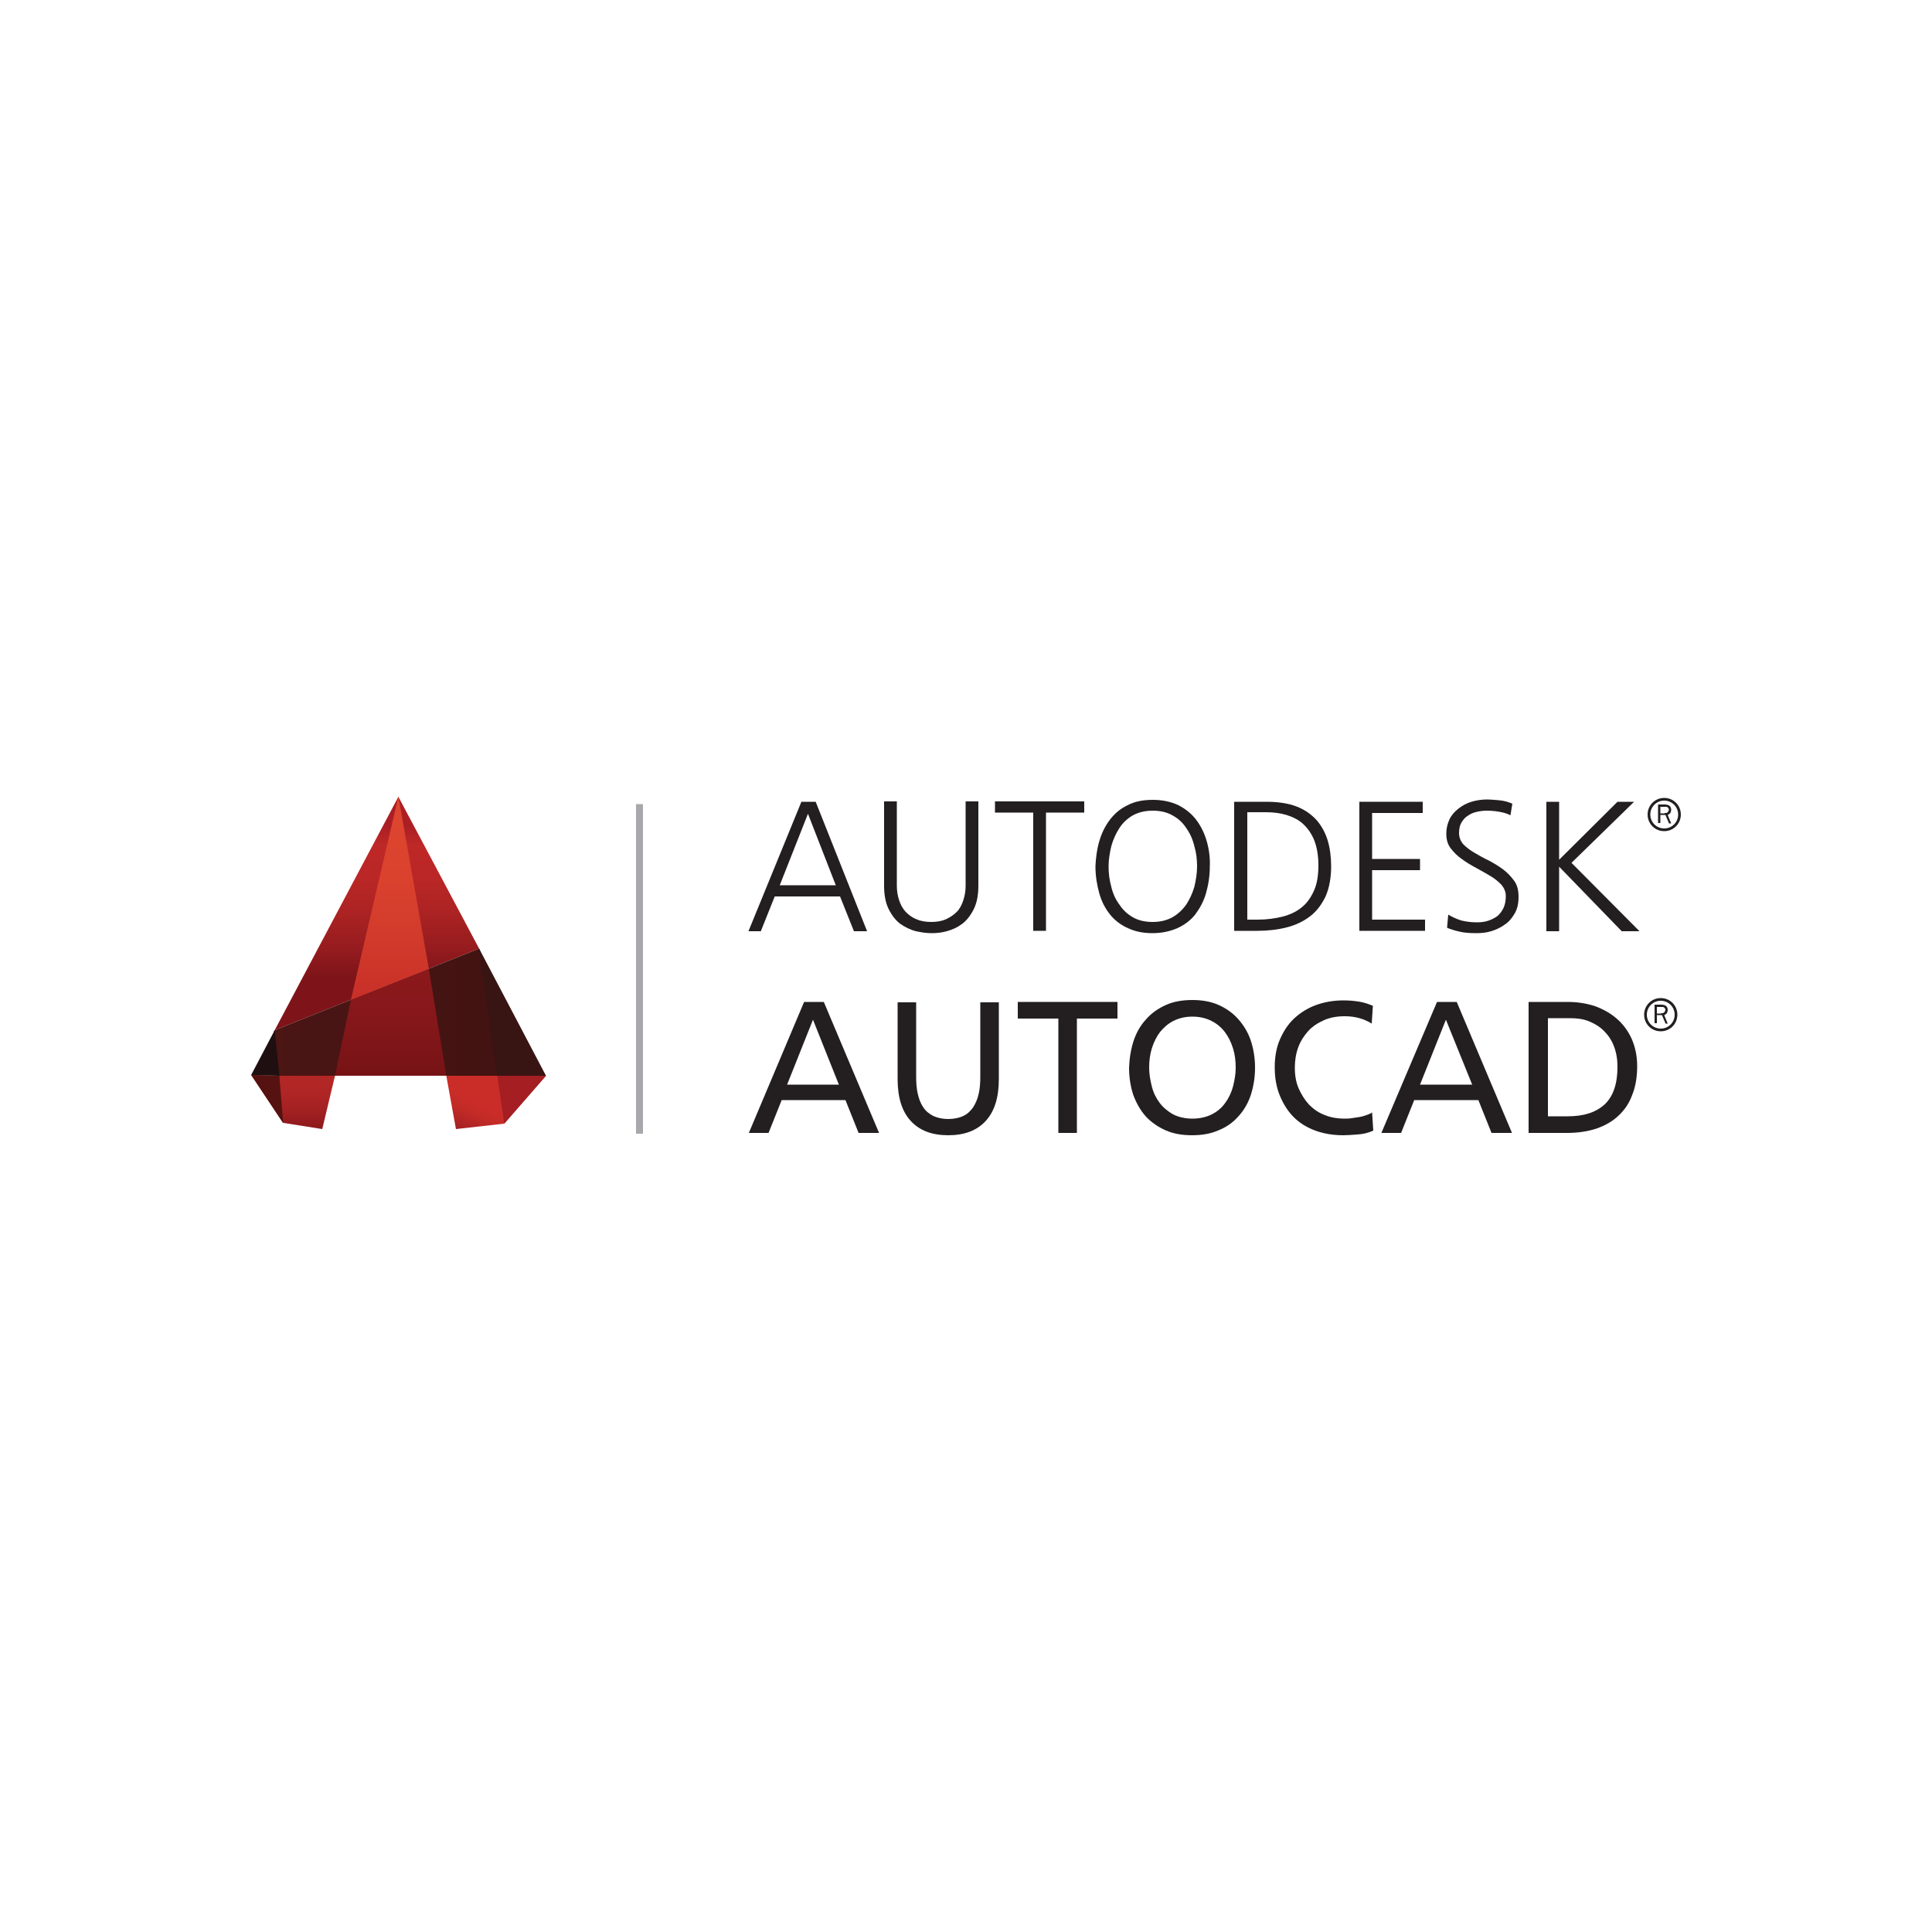 <?xml version="1.0" encoding="utf-8"?>
<!-- Generator: Adobe Illustrator 19.0.0, SVG Export Plug-In . SVG Version: 6.00 Build 0)  -->
<svg version="1.1" id="Layer_1" xmlns="http://www.w3.org/2000/svg" xmlns:xlink="http://www.w3.org/1999/xlink" x="0px" y="0px"
	 viewBox="0 0 500 500" style="enable-background:new 0 0 500 500;" xml:space="preserve">
<style type="text/css">
	.st0{fill:#1F0F10;}
	.st1{fill:#381413;}
	.st2{fill:url(#XMLID_98_);}
	.st3{fill:url(#XMLID_99_);}
	.st4{fill:url(#XMLID_100_);}
	.st5{fill:#561210;}
	.st6{fill:url(#XMLID_101_);}
	.st7{fill:url(#XMLID_102_);}
	.st8{fill:url(#XMLID_103_);}
	.st9{fill:url(#XMLID_104_);}
	.st10{fill:none;}
	.st11{fill:#A6A8AB;}
	.st12{fill:#231F20;}
</style>
<g id="XMLID_1_">
	<g id="XMLID_2_">
		<polygon id="XMLID_44_" class="st0" points="70.9,266.9 71.1,266.6 71.4,266.4 72.6,278.4 71.8,278.4 		"/>
		<polygon id="XMLID_43_" class="st1" points="124.2,245.9 124,245.5 123.6,245.7 127.8,278.4 129.5,278.4 		"/>
		<linearGradient id="XMLID_98_" gradientUnits="userSpaceOnUse" x1="120.373" y1="294.678" x2="127.85" y2="279.518">
			<stop  offset="0" style="stop-color:#9A1D21"/>
			<stop  offset="0.184" style="stop-color:#AF2424"/>
			<stop  offset="0.408" style="stop-color:#C32B27"/>
			<stop  offset="0.561" style="stop-color:#CA2D28"/>
		</linearGradient>
		<polygon id="XMLID_42_" class="st2" points="115.5,278.4 118,292.2 130.5,290.8 141.3,278.4 		"/>
		<linearGradient id="XMLID_99_" gradientUnits="userSpaceOnUse" x1="135.022" y1="278.388" x2="135.022" y2="290.763">
			<stop  offset="0" style="stop-color:#A41E22"/>
			<stop  offset="1" style="stop-color:#A41E23"/>
		</linearGradient>
		<polygon id="XMLID_41_" class="st3" points="141.3,278.4 128.7,278.4 130.5,290.8 		"/>
		<linearGradient id="XMLID_100_" gradientUnits="userSpaceOnUse" x1="75.863" y1="278.171" x2="75.863" y2="292.188">
			<stop  offset="7.389160e-002" style="stop-color:#B32626"/>
			<stop  offset="0.363" style="stop-color:#AF2525"/>
			<stop  offset="0.675" style="stop-color:#A22022"/>
			<stop  offset="0.996" style="stop-color:#8C191C"/>
			<stop  offset="1" style="stop-color:#8C191C"/>
		</linearGradient>
		<polygon id="XMLID_40_" class="st4" points="65,278.2 73.3,290.6 83.4,292.2 86.7,278.4 72.3,278.4 		"/>
		<polygon id="XMLID_39_" class="st5" points="72.3,278.4 65,278.2 73.3,290.7 		"/>
		<polygon id="XMLID_38_" class="st0" points="72.3,278.4 71.1,266.6 65,278.2 		"/>
		<linearGradient id="XMLID_101_" gradientUnits="userSpaceOnUse" x1="97.567" y1="252.826" x2="97.567" y2="213.905">
			<stop  offset="0" style="stop-color:#7E1419"/>
			<stop  offset="0.206" style="stop-color:#971C1F"/>
			<stop  offset="0.439" style="stop-color:#AD2323"/>
			<stop  offset="0.666" style="stop-color:#BA2726"/>
			<stop  offset="0.877" style="stop-color:#BE2827"/>
			<stop  offset="1" style="stop-color:#AB1F24"/>
		</linearGradient>
		<polygon id="XMLID_37_" class="st6" points="124,245.5 103.1,206.2 71.1,266.6 		"/>
		<linearGradient id="XMLID_102_" gradientUnits="userSpaceOnUse" x1="71.137" y1="261.967" x2="128.73" y2="261.967">
			<stop  offset="0" style="stop-color:#4B1614"/>
			<stop  offset="0.148" style="stop-color:#491514"/>
			<stop  offset="1" style="stop-color:#421312"/>
		</linearGradient>
		<polygon id="XMLID_36_" class="st7" points="71.1,266.6 124,245.5 128.7,278.4 72.3,278.4 		"/>
		<polygon id="XMLID_35_" class="st1" points="124,245.5 128.7,278.4 141.3,278.4 		"/>
		<linearGradient id="XMLID_103_" gradientUnits="userSpaceOnUse" x1="100.904" y1="206.21" x2="100.904" y2="258.759">
			<stop  offset="0" style="stop-color:#DE462F"/>
			<stop  offset="0.414" style="stop-color:#DA422E"/>
			<stop  offset="0.859" style="stop-color:#CD352A"/>
			<stop  offset="1" style="stop-color:#C72F28"/>
		</linearGradient>
		<polygon id="XMLID_34_" class="st8" points="90.8,258.8 111,250.8 103.1,206.2 		"/>
		<linearGradient id="XMLID_104_" gradientUnits="userSpaceOnUse" x1="101.112" y1="278.402" x2="101.112" y2="250.787">
			<stop  offset="0" style="stop-color:#771315"/>
			<stop  offset="0.521" style="stop-color:#85171A"/>
			<stop  offset="1" style="stop-color:#8C191C"/>
		</linearGradient>
		<polygon id="XMLID_33_" class="st9" points="111,250.8 115.5,278.4 86.7,278.4 90.8,258.8 		"/>
		<polygon id="XMLID_32_" class="st10" points="141.4,278.3 103.1,206.2 65,278.2 73.3,290.6 83.4,292.2 86.7,278.4 86.7,278.4 
			115.5,278.4 118,292.2 130.5,290.8 141.4,278.3 141.4,278.3 		"/>
	</g>
	<rect id="XMLID_31_" x="164.6" y="208.1" class="st11" width="1.8" height="85.3"/>
	<g id="XMLID_3_">
		<path id="XMLID_4_" class="st12" d="M207.4,207.5h3.7l13.3,33.5H221l-3.6-9h-16.9l-3.6,9h-3.2L207.4,207.5z M209.1,210.6
			l-7.3,18.5h14.5L209.1,210.6z"/>
		<path id="XMLID_5_" class="st12" d="M253.2,229.2c0,2.5-0.4,4.5-1.2,6.1c-0.8,1.6-1.8,2.9-3,3.8c-1.2,0.9-2.5,1.5-4,1.9
			c-1.4,0.4-2.7,0.5-4,0.5c-1.2,0-2.5-0.2-4-0.5c-1.4-0.4-2.7-1-4-1.9c-1.2-0.9-2.2-2.2-3-3.8c-0.8-1.6-1.2-3.6-1.2-6.1v-21.8h3.3
			v21.8c0,1.4,0.2,2.6,0.6,3.8c0.4,1.2,0.9,2.1,1.7,3c0.8,0.8,1.7,1.5,2.8,1.9c1.1,0.5,2.4,0.7,3.8,0.7s2.7-0.2,3.8-0.7
			c1.1-0.5,2-1.1,2.8-1.9c0.8-0.8,1.3-1.8,1.7-3c0.4-1.2,0.6-2.4,0.6-3.8v-21.8h3.3V229.2z"/>
		<path id="XMLID_6_" class="st12" d="M267.4,210.3h-9.9v-2.9h23.1v2.9h-9.9v30.6h-3.3V210.3z"/>
		<path id="XMLID_7_" class="st12" d="M284.5,217.7c0.6-2.1,1.5-3.9,2.7-5.5c1.2-1.6,2.7-2.9,4.6-3.8c1.9-1,4-1.4,6.6-1.4
			c2.5,0,4.7,0.5,6.6,1.4c1.9,1,3.4,2.2,4.6,3.8c1.2,1.6,2.1,3.4,2.7,5.5c0.6,2.1,0.9,4.3,0.8,6.5c0,2.6-0.4,4.9-1,7
			c-0.6,2.1-1.6,3.9-2.8,5.5c-1.2,1.5-2.8,2.7-4.6,3.5c-1.8,0.8-4,1.3-6.4,1.3s-4.5-0.4-6.4-1.3c-1.8-0.8-3.4-2-4.6-3.5
			c-1.2-1.5-2.2-3.3-2.8-5.5c-0.6-2.1-1-4.5-1-7C283.6,221.9,283.9,219.7,284.5,217.7z M293.2,211c-1.4,0.8-2.6,1.9-3.5,3.3
			c-0.9,1.4-1.6,2.9-2.1,4.7c-0.4,1.7-0.7,3.5-0.7,5.2c0,1.8,0.2,3.5,0.7,5.3c0.4,1.7,1.1,3.3,2.1,4.6c0.9,1.4,2.1,2.5,3.5,3.3
			c1.4,0.8,3.1,1.2,5.1,1.2c2,0,3.6-0.4,5.1-1.2c1.4-0.8,2.6-1.9,3.6-3.3c0.9-1.4,1.6-2.9,2.1-4.6c0.4-1.7,0.7-3.5,0.7-5.3
			c0-1.8-0.2-3.5-0.7-5.2c-0.4-1.7-1.1-3.3-2.1-4.7c-0.9-1.4-2.1-2.5-3.6-3.3c-1.4-0.8-3.1-1.2-5.1-1.2
			C296.4,209.8,294.7,210.2,293.2,211z"/>
		<path id="XMLID_8_" class="st12" d="M319.5,207.5h8.3c3,0,5.6,0.4,7.7,1.2c2.1,0.8,3.8,2,5.2,3.5c1.3,1.5,2.3,3.3,2.9,5.3
			c0.6,2,0.9,4.3,0.9,6.7c0,3-0.5,5.6-1.4,7.7c-1,2.1-2.3,3.9-4,5.2c-1.7,1.3-3.7,2.3-6.1,2.9c-2.3,0.6-4.9,0.9-7.7,0.9h-5.9V207.5z
			 M322.8,238h2.7c2.4,0,4.5-0.3,6.5-0.8c1.9-0.5,3.6-1.3,4.9-2.4c1.4-1.1,2.4-2.6,3.2-4.4c0.8-1.8,1.1-4,1.1-6.5
			c0-2.6-0.4-4.7-1.1-6.5c-0.7-1.7-1.7-3.1-2.9-4.2c-1.2-1.1-2.7-1.8-4.3-2.3c-1.7-0.5-3.4-0.7-5.3-0.7h-4.8V238z"/>
		<path id="XMLID_9_" class="st12" d="M351.8,207.5h16.4v2.9h-13.1v11.9h12.4v2.9h-12.4V238h13.7v2.9h-17V207.5z"/>
		<path id="XMLID_10_" class="st12" d="M374.8,236.7c1,0.6,2.1,1.1,3.3,1.5c1.2,0.3,2.6,0.5,4.1,0.5c1,0,2-0.1,2.9-0.4
			c0.9-0.3,1.7-0.7,2.4-1.2c0.7-0.6,1.2-1.3,1.6-2.1c0.4-0.9,0.6-1.9,0.6-3.1c0-1.1-0.4-2-1.1-2.9c-0.8-0.8-1.7-1.6-2.9-2.3
			c-1.2-0.7-2.4-1.4-3.7-2.1c-1.3-0.7-2.5-1.4-3.7-2.3c-1.2-0.8-2.1-1.8-2.9-2.8c-0.8-1.1-1.1-2.3-1.1-3.8c0-1.3,0.3-2.5,0.8-3.6
			c0.5-1.1,1.3-2,2.3-2.8c1-0.8,2.1-1.4,3.4-1.8c1.3-0.4,2.7-0.6,4.1-0.6c0.8,0,1.8,0.1,3,0.2c1.2,0.1,2.4,0.4,3.5,0.9l-0.5,3
			c-0.7-0.4-1.7-0.7-2.8-0.9c-1.1-0.2-2.2-0.3-3.3-0.3c-0.9,0-1.7,0.1-2.6,0.3c-0.9,0.2-1.6,0.5-2.3,1c-0.7,0.4-1.2,1-1.7,1.8
			c-0.4,0.7-0.6,1.6-0.6,2.7c0,1.1,0.4,2.1,1.1,2.9c0.8,0.8,1.7,1.5,2.9,2.2c1.2,0.7,2.4,1.4,3.7,2c1.3,0.7,2.5,1.4,3.7,2.3
			c1.2,0.9,2.1,1.9,2.9,3c0.8,1.1,1.1,2.5,1.1,4.1c0,1.7-0.3,3.1-1,4.3c-0.7,1.2-1.5,2.2-2.6,2.9c-1.1,0.8-2.2,1.3-3.5,1.7
			c-1.3,0.4-2.6,0.5-3.9,0.5c-1.6,0-3.1-0.1-4.3-0.4c-1.3-0.3-2.3-0.6-3.2-1L374.8,236.7z"/>
		<path id="XMLID_11_" class="st12" d="M400.2,207.5h3.3v15l15.1-15h4.3l-16.2,15.8l17.6,17.7h-4.6l-16.2-16.7v16.7h-3.3V207.5z"/>
	</g>
	<g id="XMLID_12_">
		<path id="XMLID_13_" class="st12" d="M208.1,259.3h5.1l14.3,33.9h-5.3l-3.4-8.5h-16.5l-3.4,8.5h-5.1L208.1,259.3z M210.4,263.9
			l-6.7,16.8h13.4L210.4,263.9z"/>
		<path id="XMLID_14_" class="st12" d="M258.5,279.2c0,4.8-1.1,8.4-3.4,10.9c-2.3,2.5-5.5,3.7-9.7,3.7c-4.2,0-7.4-1.2-9.7-3.7
			c-2.3-2.5-3.4-6.1-3.4-10.9v-19.8h4.8v19.2c0,1.6,0.1,3.1,0.4,4.4c0.3,1.3,0.7,2.5,1.4,3.5c0.6,1,1.5,1.7,2.6,2.3
			c1.1,0.5,2.4,0.8,3.9,0.8c1.5,0,2.9-0.3,3.9-0.8c1.1-0.5,1.9-1.3,2.6-2.3c0.6-1,1.1-2.1,1.4-3.5c0.3-1.3,0.4-2.8,0.4-4.4v-19.2
			h4.8V279.2z"/>
		<path id="XMLID_15_" class="st12" d="M273.9,263.6h-10.5v-4.3h25.8v4.3h-10.5v29.6h-4.8V263.6z"/>
		<path id="XMLID_45_" class="st12" d="M293.4,269.3c0.7-2.1,1.8-4,3.2-5.5c1.4-1.6,3.1-2.8,5.1-3.7c2-0.9,4.3-1.3,6.9-1.3
			c2.5,0,4.8,0.4,6.8,1.3c2,0.9,3.7,2.1,5.1,3.7c1.4,1.6,2.5,3.4,3.2,5.5c0.7,2.1,1.1,4.5,1.1,7c0,2.6-0.4,4.9-1.1,7.1
			c-0.7,2.1-1.8,4-3.2,5.5c-1.4,1.6-3.1,2.8-5.1,3.6c-2,0.9-4.3,1.3-6.9,1.3c-2.6,0-4.9-0.4-6.9-1.3c-2-0.9-3.7-2.1-5.1-3.6
			c-1.4-1.6-2.4-3.4-3.2-5.5c-0.7-2.1-1.1-4.5-1.1-7.1C292.3,273.8,292.7,271.4,293.4,269.3z M298.1,281.2c0.4,1.6,1.1,3,2,4.2
			c0.9,1.2,2.1,2.2,3.5,3c1.4,0.7,3.1,1.1,5,1.1s3.6-0.4,5-1.1c1.4-0.7,2.6-1.7,3.5-3c0.9-1.2,1.6-2.7,2-4.2
			c0.4-1.6,0.7-3.2,0.7-4.9c0-1.7-0.2-3.4-0.7-5c-0.5-1.6-1.2-3-2.1-4.2c-0.9-1.2-2.1-2.2-3.5-2.9c-1.4-0.7-3-1.1-4.9-1.1
			c-1.9,0-3.5,0.4-4.9,1.1c-1.4,0.7-2.5,1.7-3.5,2.9c-0.9,1.2-1.6,2.6-2.1,4.2c-0.5,1.6-0.7,3.3-0.7,5
			C297.4,278,297.7,279.6,298.1,281.2z"/>
		<path id="XMLID_48_" class="st12" d="M355,264.9c-2.1-1.3-4.4-1.9-7-1.9c-1.9,0-3.7,0.3-5.3,1c-1.6,0.7-3,1.6-4.1,2.8
			c-1.1,1.2-2,2.6-2.6,4.2c-0.6,1.6-0.9,3.4-0.9,5.3c0,2,0.3,3.8,1,5.4c0.7,1.6,1.6,3,2.7,4.2c1.2,1.2,2.5,2.1,4.1,2.7
			c1.5,0.6,3.2,0.9,4.9,0.9c0.6,0,1.3,0,1.9-0.1c0.7-0.1,1.3-0.2,2-0.3c0.7-0.1,1.3-0.3,1.9-0.5c0.6-0.2,1.1-0.4,1.5-0.7l0.3,4.7
			c-1.3,0.6-2.6,0.9-4.1,1c-1.4,0.1-2.6,0.2-3.6,0.2c-2.7,0-5.1-0.4-7.3-1.2c-2.2-0.8-4.1-2-5.6-3.5c-1.5-1.5-2.7-3.4-3.6-5.6
			c-0.9-2.2-1.3-4.6-1.3-7.3c0-2.6,0.4-5,1.3-7.1c0.9-2.1,2.1-4,3.7-5.5c1.6-1.5,3.5-2.7,5.7-3.5c2.2-0.8,4.6-1.2,7.1-1.2
			c1.3,0,2.6,0.1,3.9,0.3c1.3,0.2,2.5,0.6,3.7,1.1L355,264.9z"/>
		<path id="XMLID_50_" class="st12" d="M371.9,259.3h5.1l14.3,33.9h-5.3l-3.4-8.5H366l-3.4,8.5h-5.1L371.9,259.3z M374.2,263.9
			l-6.7,16.8H381L374.2,263.9z"/>
		<path id="XMLID_53_" class="st12" d="M395.8,259.3h10c2.5,0,4.9,0.4,7,1.1c2.2,0.8,4.1,1.9,5.7,3.3c1.6,1.4,2.9,3.2,3.8,5.2
			c0.9,2.1,1.4,4.4,1.4,7c0,2.8-0.4,5.3-1.3,7.5c-0.8,2.2-2,3.9-3.6,5.4c-1.5,1.4-3.4,2.5-5.7,3.3c-2.2,0.7-4.7,1.1-7.5,1.1h-10
			V259.3z M400.6,288.9h5.1c4.2,0,7.3-1,9.6-3.1c2.2-2.1,3.3-5.3,3.3-9.7c0-2-0.3-3.7-0.9-5.3c-0.6-1.6-1.5-2.9-2.6-4
			c-1.1-1.1-2.4-1.9-3.9-2.5c-1.5-0.6-3.1-0.8-4.9-0.8h-5.7V288.9z"/>
	</g>
	<g id="XMLID_56_">
		<g id="XMLID_57_">
			<path id="XMLID_59_" class="st12" d="M431.9,213l-0.9-2.1h-1.3v2.1h-0.6v-4.8h1.8c0.2,0,0.4,0,0.6,0.1c0.2,0,0.4,0.1,0.5,0.2
				c0.2,0.1,0.3,0.3,0.4,0.5c0.1,0.2,0.1,0.4,0.1,0.6c0,0.3-0.1,0.5-0.2,0.8c-0.2,0.2-0.4,0.4-0.7,0.5l0.9,2.2H431.9z M430.8,210.4
				c0.2,0,0.3,0,0.4,0c0.1,0,0.3-0.1,0.4-0.2c0.1-0.1,0.1-0.2,0.2-0.3c0-0.1,0.1-0.2,0.1-0.3c0-0.1,0-0.3-0.1-0.4
				c-0.1-0.1-0.1-0.2-0.3-0.3c-0.1-0.1-0.2-0.1-0.3-0.1c-0.1,0-0.2,0-0.3,0h-1.2v1.7H430.8z"/>
		</g>
		<path id="XMLID_65_" class="st12" d="M430.7,215.1c-2.4,0-4.3-1.9-4.3-4.3c0-2.4,1.9-4.3,4.3-4.3c2.4,0,4.3,1.9,4.3,4.3
			C435,213.2,433.1,215.1,430.7,215.1z M430.7,207.2c-2,0-3.6,1.6-3.6,3.6c0,2,1.6,3.6,3.6,3.6c2,0,3.6-1.6,3.6-3.6
			C434.3,208.8,432.7,207.2,430.7,207.2z"/>
	</g>
	<g id="XMLID_68_">
		<g id="XMLID_69_">
			<path id="XMLID_70_" class="st12" d="M431,264.8l-0.9-2.1h-1.3v2.1h-0.6V260h1.8c0.2,0,0.4,0,0.6,0.1c0.2,0,0.4,0.1,0.5,0.2
				c0.2,0.1,0.3,0.3,0.4,0.5c0.1,0.2,0.1,0.4,0.1,0.6c0,0.3-0.1,0.5-0.2,0.8c-0.2,0.2-0.4,0.4-0.7,0.5l0.9,2.2H431z M429.9,262.2
				c0.2,0,0.3,0,0.4,0c0.1,0,0.3-0.1,0.4-0.2c0.1-0.1,0.1-0.2,0.2-0.3c0-0.1,0.1-0.2,0.1-0.3c0-0.1,0-0.3-0.1-0.4
				c-0.1-0.1-0.1-0.2-0.3-0.3c-0.1-0.1-0.2-0.1-0.3-0.1c-0.1,0-0.2,0-0.3,0h-1.2v1.7H429.9z"/>
		</g>
		<path id="XMLID_73_" class="st12" d="M429.8,266.9c-2.4,0-4.3-1.9-4.3-4.3c0-2.4,1.9-4.3,4.3-4.3c2.4,0,4.3,1.9,4.3,4.3
			C434.1,265,432.2,266.9,429.8,266.9z M429.8,259c-2,0-3.6,1.6-3.6,3.6c0,2,1.6,3.6,3.6,3.6c2,0,3.6-1.6,3.6-3.6
			C433.4,260.6,431.8,259,429.8,259z"/>
	</g>
</g>
</svg>
